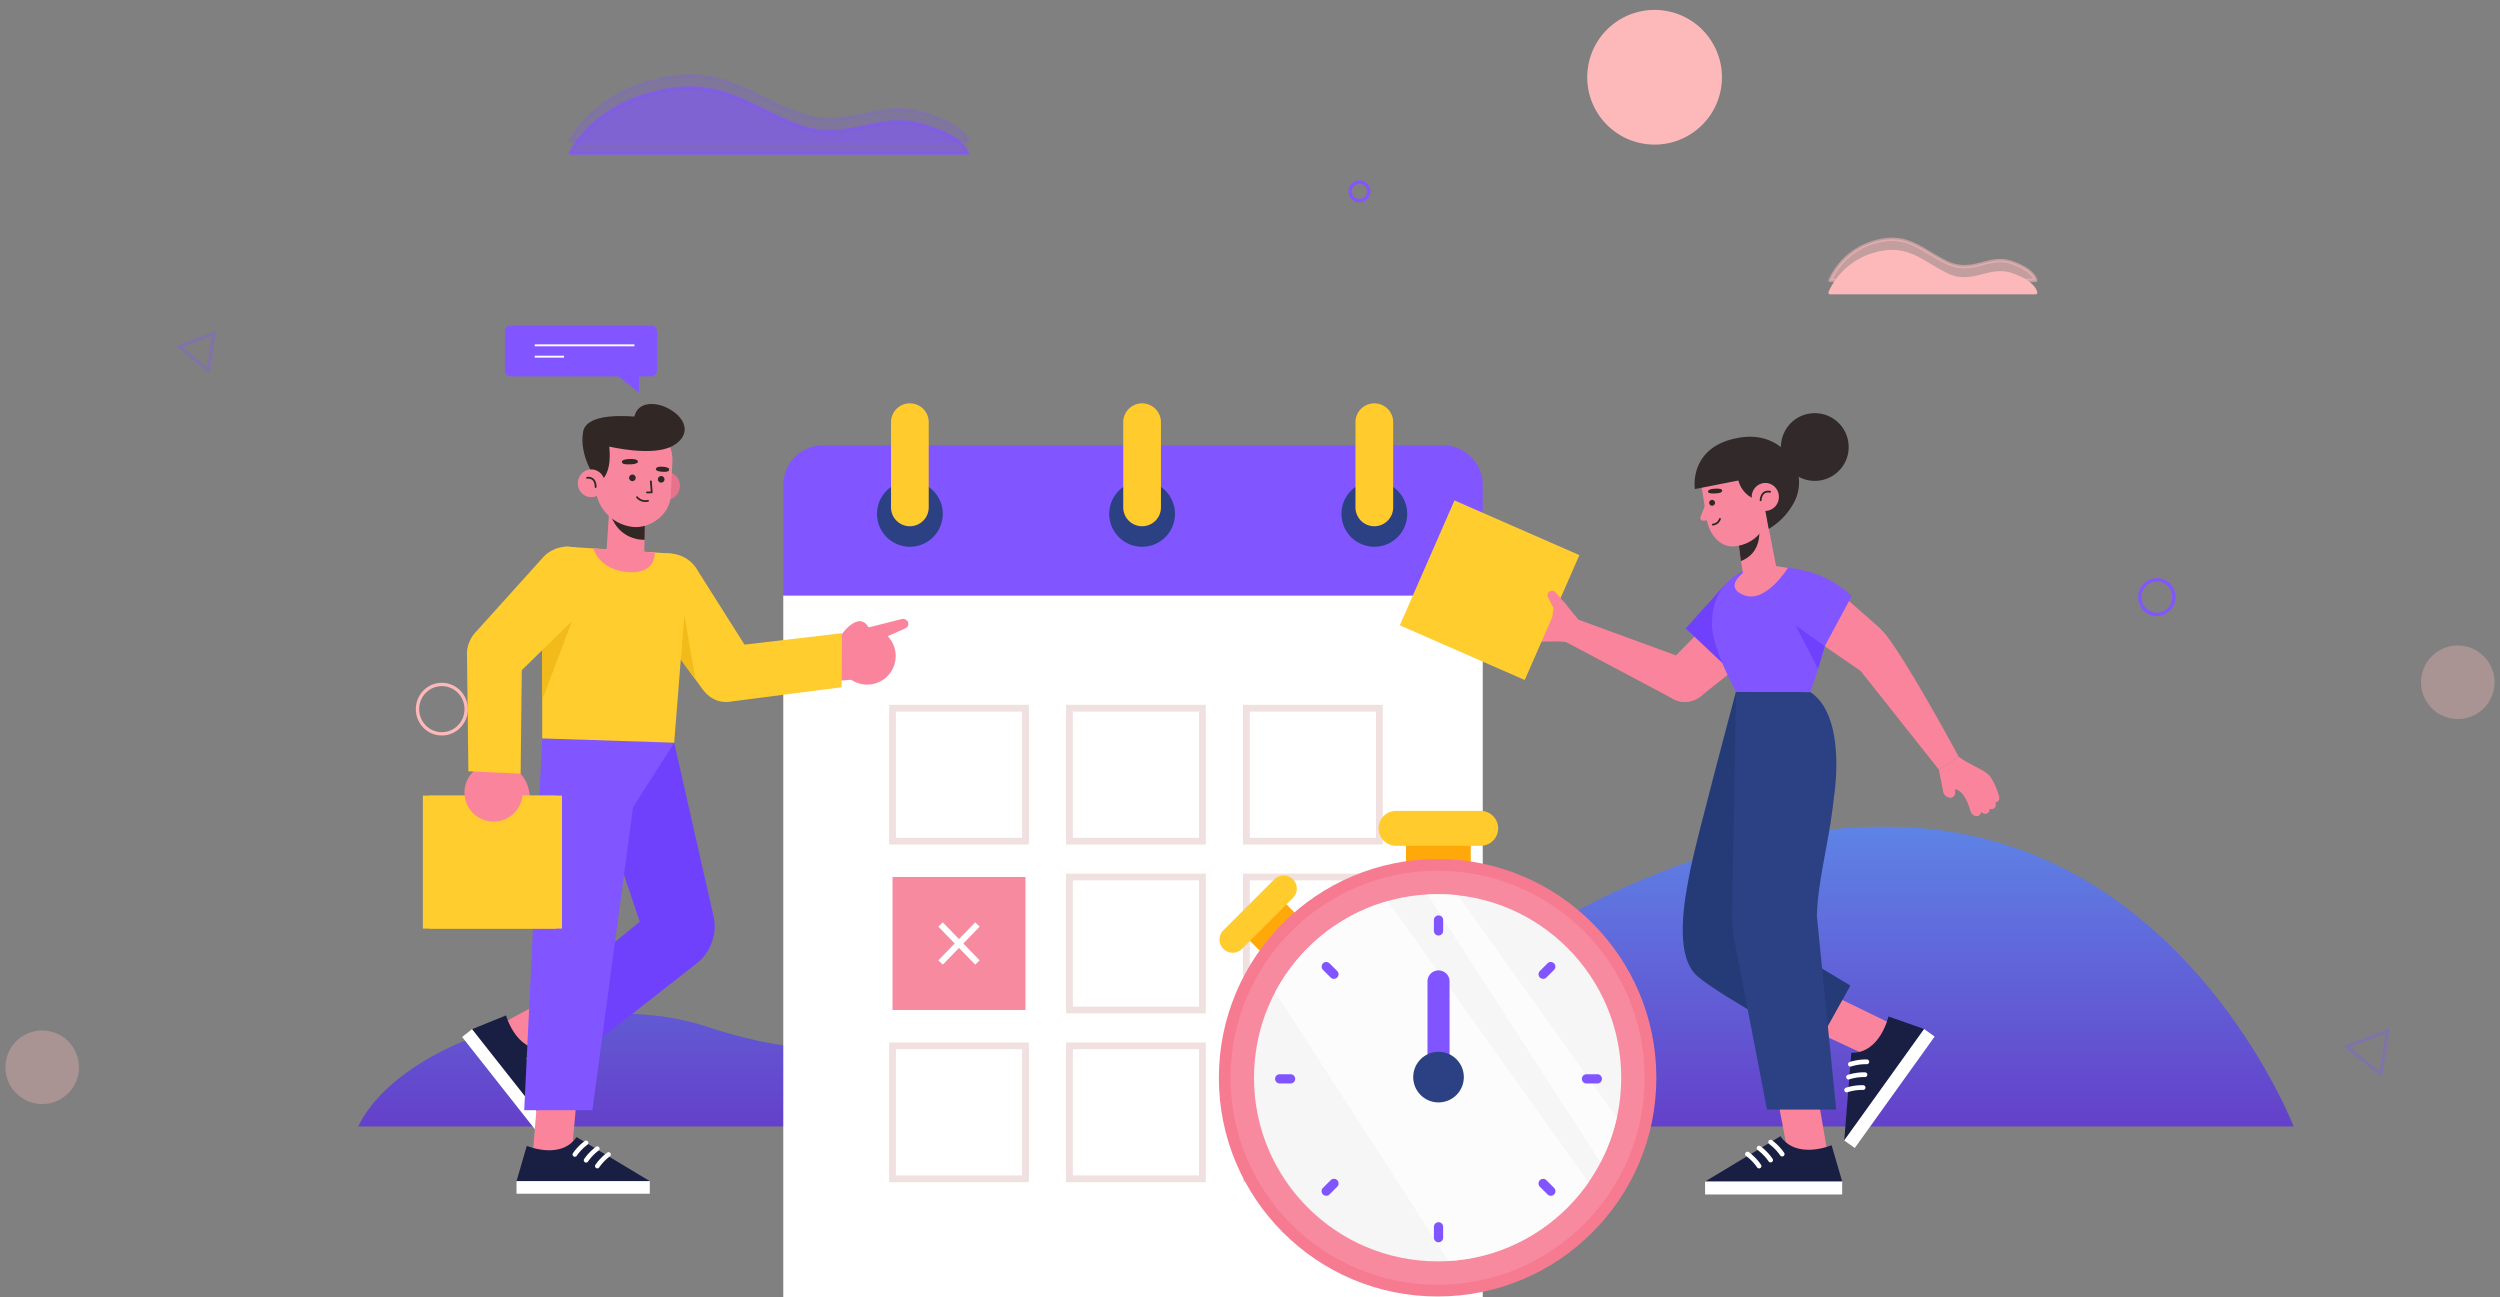 <svg xmlns="http://www.w3.org/2000/svg" xmlns:xlink="http://www.w3.org/1999/xlink" width="818.162" height="424.496" viewBox="0 0 818.162 424.496"><rect x="0" y="0" width="818.162" height="424.496" fill="#808080" stroke="none"/><defs><linearGradient id="a" x1="0.5" x2="0.5" y2="1" gradientUnits="objectBoundingBox"><stop offset="0" stop-color="#5688ff"/><stop offset="1" stop-color="#5e32db"/></linearGradient><clipPath id="b"><circle cx="60.088" cy="60.088" r="60.088" transform="translate(395.423 290.759)" fill="none"/></clipPath></defs><g transform="translate(-720.374 -355)"><path d="M175.092,387.477a83.166,83.166,0,0,1,15.817,3.2l0-.007c.071.024.139.043.209.066.19.059.378.12.568.181,28.707,9.421,41.89,7.654,53.177,4.465,30.481-8.611,48.553-45.681,97.92-38.5,20.939,3.043,37.786,7.181,50.915,15.6l-.017-.037c.091.071.183.13.275.2,1.883,1.215,3.718,2.451,5.453,3.724,25.677,15.416,51.255-4.679,58.6-9.231.539-.36,1.1-3.218,1.648-3.575.295-.2.458-.319.458-.319l0,.024c32.172-20.857,83.344-41.984,132.675-36.8,84.761,8.912,118.872,97.333,118.872,97.333H78.274C88.168,402.9,127.743,382.5,175.092,387.477Z" transform="translate(759.342 299.861)" opacity="0.81" fill="url(#a)"/><g transform="translate(779.342 315.557)"><path d="M1.936,0H47.87a1.935,1.935,0,0,1,1.935,1.935v12.77a1.935,1.935,0,0,1-1.935,1.935H1.935A1.935,1.935,0,0,1,0,14.705V1.936A1.936,1.936,0,0,1,1.936,0Z" transform="translate(156.076 162.633) rotate(180)" fill="#8155ff"/><line x2="32.625" transform="translate(116.025 152.454)" fill="none" stroke="#fff" stroke-miterlimit="10" stroke-width="0.624"/><line x2="9.603" transform="translate(116.025 156.171)" fill="none" stroke="#fff" stroke-miterlimit="10" stroke-width="0.624"/><path d="M150.147,160.419v7.526l-9.593-7.526Z" fill="#8155ff"/></g><ellipse cx="5.58" cy="5.658" rx="5.58" ry="5.658" transform="translate(1420.664 544.745)" fill="none" stroke="#8155ff" stroke-miterlimit="10" stroke-width="1.089"/><ellipse cx="7.97" cy="8.083" rx="7.97" ry="8.083" transform="translate(857 578.993)" fill="none" stroke="#fdb9b9" stroke-miterlimit="10" stroke-width="1.089"/><path d="M388.976,103.118a3.036,3.036,0,1,1-3.036-3.078A3.057,3.057,0,0,1,388.976,103.118Z" transform="translate(779.342 314.557)" fill="none" stroke="#8155ff" stroke-miterlimit="10" stroke-width="1.089"/><path d="M127.6,86.591H257.685s-.629-5.167-15.082-9.3-24.823,6.458-41.161,0-25.005-15.724-46.056-10.557S127.6,86.591,127.6,86.591Z" transform="translate(779.342 314.557)" fill="#8155ff" stroke="#8155ff" stroke-linecap="round" stroke-linejoin="round" stroke-width="1.103" opacity="0.2"/><path d="M127.6,86.591H257.685s-.629-5.167-15.082-9.3-24.823,6.458-41.161,0-25.005-15.724-46.056-10.557S127.6,86.591,127.6,86.591Z" transform="translate(779.342 318.557)" fill="#8155ff" stroke="#8155ff" stroke-linecap="round" stroke-linejoin="round" stroke-width="1.103" opacity="0.56"/><path d="M539.95,132.206h67.269s-.325-3.25-7.8-5.85-12.837,4.062-21.286,0-12.931-9.89-23.817-6.64A22.687,22.687,0,0,0,539.95,132.206Z" transform="translate(779.342 314.557)" fill="#fdb9b9" stroke="#fdb9b9" stroke-linecap="round" stroke-linejoin="round" stroke-width="1.103" opacity="0.53"/><path d="M539.95,132.206h67.269s-.325-3.25-7.8-5.85-12.837,4.062-21.286,0-12.931-9.89-23.817-6.64A22.687,22.687,0,0,0,539.95,132.206Z" transform="translate(779.342 318.557)" fill="#fdb9b9" stroke="#fdb9b9" stroke-linecap="round" stroke-linejoin="round" stroke-width="1.103"/><circle cx="22.049" cy="22.049" r="22.049" transform="matrix(0.159, -0.987, 0.987, 0.159, 1236.594, 398.537)" fill="#fdb9b9"/><circle cx="12.049" cy="12.049" r="12.049" transform="matrix(0.159, -0.987, 0.987, 0.159, 1510.911, 588.255)" fill="#fdb9b9" opacity="0.33"/><circle cx="12.049" cy="12.049" r="12.049" transform="matrix(0.159, -0.987, 0.987, 0.159, 720.374, 714.255)" fill="#fdb9b9" opacity="0.33"/><g transform="translate(735.342 356.861)"><rect width="228.904" height="229.634" transform="translate(241.375 193.001)" fill="#fff"/><path d="M470.279,156.879V193h-228.9V156.879a12.994,12.994,0,0,1,12.994-12.994H457.286A12.994,12.994,0,0,1,470.279,156.879Z" fill="#8155ff"/><circle cx="10.767" cy="10.767" r="10.767" transform="translate(424.035 155.547)" fill="#2b4183"/><path d="M434.8,170.358h0a6.171,6.171,0,0,0,6.171-6.171V136.31a6.171,6.171,0,0,0-6.171-6.171h0a6.171,6.171,0,0,0-6.171,6.171v27.877A6.171,6.171,0,0,0,434.8,170.358Z" fill="#ffcb2d"/><circle cx="10.767" cy="10.767" r="10.767" transform="translate(348.036 155.547)" fill="#2b4183"/><path d="M358.8,170.358h0a6.171,6.171,0,0,0,6.171-6.171V136.31a6.171,6.171,0,0,0-6.171-6.171h0a6.171,6.171,0,0,0-6.172,6.171v27.877A6.171,6.171,0,0,0,358.8,170.358Z" fill="#ffcb2d"/><circle cx="10.767" cy="10.767" r="10.767" transform="translate(272.038 155.547)" fill="#2b4183"/><path d="M282.8,170.358h0a6.171,6.171,0,0,0,6.171-6.171V136.31a6.171,6.171,0,0,0-6.171-6.171h0a6.171,6.171,0,0,0-6.171,6.171v27.877A6.171,6.171,0,0,0,282.8,170.358Z" fill="#ffcb2d"/><rect width="43.523" height="43.523" transform="translate(436.453 273.427) rotate(180)" fill="none" stroke="#f0e0df" stroke-miterlimit="10" stroke-width="2.213"/><rect width="43.523" height="43.523" transform="translate(378.547 273.427) rotate(180)" fill="none" stroke="#f0e0df" stroke-miterlimit="10" stroke-width="2.213"/><rect width="43.523" height="43.523" transform="translate(320.641 273.427) rotate(180)" fill="none" stroke="#f0e0df" stroke-miterlimit="10" stroke-width="2.213"/><rect width="43.523" height="43.523" transform="translate(436.453 328.674) rotate(180)" fill="none" stroke="#f0e0df" stroke-miterlimit="10" stroke-width="2.213"/><rect width="43.523" height="43.523" transform="translate(378.547 328.674) rotate(180)" fill="none" stroke="#f0e0df" stroke-miterlimit="10" stroke-width="2.213"/><rect width="43.523" height="43.523" transform="translate(320.641 328.674) rotate(180)" fill="#f88aa0"/><line x2="12.067" y2="12.438" transform="translate(292.846 300.693)" fill="none" stroke="#fff" stroke-miterlimit="10" stroke-width="2.017"/><line x1="12.067" y2="12.438" transform="translate(292.846 300.693)" fill="none" stroke="#fff" stroke-miterlimit="10" stroke-width="2.017"/><rect width="43.523" height="43.523" transform="translate(436.453 383.921) rotate(180)" fill="none" stroke="#f0e0df" stroke-miterlimit="10" stroke-width="2.213"/><rect width="43.523" height="43.523" transform="translate(378.547 383.921) rotate(180)" fill="none" stroke="#f0e0df" stroke-miterlimit="10" stroke-width="2.213"/><rect width="43.523" height="43.523" transform="translate(320.641 383.921) rotate(180)" fill="none" stroke="#f0e0df" stroke-miterlimit="10" stroke-width="2.213"/><rect width="21.181" height="13.948" transform="translate(445.171 271.32)" fill="#ffa80a"/><path d="M469.614,274.938H441.908a5.712,5.712,0,0,1-5.712-5.713h0a5.712,5.712,0,0,1,5.712-5.712h27.706a5.712,5.712,0,0,1,5.712,5.712h0A5.713,5.713,0,0,1,469.614,274.938Z" fill="#ffcb2d"/><rect width="16.888" height="11.912" transform="translate(392.462 304.424) rotate(-45)" fill="#ffa80a"/><path d="M408.17,291.989l-16.682,16.683a4.305,4.305,0,0,1-6.088,0h0a4.3,4.3,0,0,1,0-6.089L402.082,285.9a4.305,4.305,0,0,1,6.088,0h0A4.305,4.305,0,0,1,408.17,291.989Z" fill="#ffcb2d"/><circle cx="71.589" cy="71.589" r="71.589" transform="translate(383.923 279.259)" fill="#f67b91"/><circle cx="67.738" cy="67.738" r="67.738" transform="translate(387.774 283.11)" fill="#f88aa0"/><circle cx="60.088" cy="60.088" r="60.088" transform="translate(395.423 290.759)" fill="#f6f6f6"/><g opacity="0.71"><g clip-path="url(#b)"><path d="M389.772,303.309,480.849,444.44,522,409.054l-90.11-126.319Z" fill="#fff"/><path d="M438.309,269.311l91.078,141.132,5.294-17.693-90.11-126.319Z" fill="#fff"/></g></g><path d="M455.811,304.3a1.512,1.512,0,0,1-1.512-1.512v-3.548a1.511,1.511,0,1,1,3.023,0v3.548A1.511,1.511,0,0,1,455.811,304.3Z" fill="#8054ff"/><path d="M455.811,404.7a1.511,1.511,0,0,1-1.512-1.511v-3.549a1.511,1.511,0,1,1,3.023,0v3.549A1.51,1.51,0,0,1,455.811,404.7Z" fill="#8054ff"/><path d="M421.57,318.482a1.508,1.508,0,0,1-1.069-.442l-2.51-2.51a1.512,1.512,0,0,1,2.138-2.138l2.51,2.51a1.511,1.511,0,0,1-1.069,2.58Z" fill="#8054ff"/><path d="M492.561,389.473a1.508,1.508,0,0,1-1.069-.442l-2.509-2.51a1.511,1.511,0,1,1,2.137-2.138l2.51,2.51a1.511,1.511,0,0,1-1.069,2.58Z" fill="#8054ff"/><path d="M419.06,389.473a1.511,1.511,0,0,1-1.069-2.58l2.51-2.51a1.512,1.512,0,1,1,2.138,2.138l-2.51,2.51A1.507,1.507,0,0,1,419.06,389.473Z" fill="#8054ff"/><path d="M490.051,318.482a1.511,1.511,0,0,1-1.068-2.58l2.509-2.51a1.512,1.512,0,0,1,2.138,2.138l-2.51,2.51A1.507,1.507,0,0,1,490.051,318.482Z" fill="#8054ff"/><path d="M407.387,352.723h-3.549a1.511,1.511,0,0,1,0-3.023h3.549a1.511,1.511,0,0,1,0,3.023Z" fill="#8054ff"/><path d="M507.783,352.723h-3.548a1.511,1.511,0,1,1,0-3.023h3.548a1.511,1.511,0,1,1,0,3.023Z" fill="#8054ff"/><path d="M459.422,350.64H452.2V319.327a3.612,3.612,0,0,1,3.612-3.611h0a3.611,3.611,0,0,1,3.611,3.611Z" fill="#8054ff"/><circle cx="8.284" cy="8.284" r="8.284" transform="translate(447.526 342.356)" fill="#2b4183"/></g><g transform="translate(732.342 321.861)"><path d="M208.668,276.2l13.084,57.7a15.57,15.57,0,0,1-5.53,14.387l-39.061,30.545.722-28.127,19.51-15.921-20.232-60.169Z" fill="#7041fd"/><path d="M158.122,379.068l18.808-9.839L169.5,358.747l-20.427,11.108,6.518,8.266Z" fill="#fa849b"/><path d="M153.646,365.446s3.178,11.649,12.329,11L169.5,404.2l-27-34.241Z" fill="#181f42"/><rect width="43.606" height="4.119" transform="matrix(0.619, 0.785, -0.785, 0.619, 142.502, 369.957)" fill="#fff"/><path d="M166.436,380.074a16.386,16.386,0,0,0-5.26-.531" fill="none" stroke="#fff" stroke-linecap="round" stroke-linejoin="round" stroke-width="1.504"/><path d="M167.218,384.136a16.386,16.386,0,0,0-5.26-.531" fill="none" stroke="#fff" stroke-linecap="round" stroke-linejoin="round" stroke-width="1.504"/><path d="M168,388.2a16.386,16.386,0,0,0-5.26-.531" fill="none" stroke="#fff" stroke-linecap="round" stroke-linejoin="round" stroke-width="1.504"/><path d="M174.91,413.059l1.9-20.861-12.829-.658-1.909,22.918H172.6Z" fill="#fa849b"/><path d="M160.433,408.139s11.115,4.718,16.271-2.87l23.977,14.414H157.075Z" fill="#181f42"/><rect width="43.606" height="4.119" transform="translate(157.075 419.684)" fill="#fff"/><path d="M179.839,407.154a16.364,16.364,0,0,0-3.674,3.8" fill="none" stroke="#fff" stroke-linecap="round" stroke-linejoin="round" stroke-width="1.504"/><path d="M183.513,409.055a16.39,16.39,0,0,0-3.674,3.8" fill="none" stroke="#fff" stroke-linecap="round" stroke-linejoin="round" stroke-width="1.504"/><path d="M187.187,410.956a16.391,16.391,0,0,0-3.674,3.8" fill="none" stroke="#fff" stroke-linecap="round" stroke-linejoin="round" stroke-width="1.504"/><path d="M165.473,274.791l-5.885,121.684H181.91l16.258-121.286Z" fill="#8155ff"/><path d="M208.668,276.2h0l-13.529,21.209-2.827-21.744Z" fill="#8155ff"/><path d="M266.681,255.588l-13.331,1.044,2.384-13.393,13.925,1.172Z" fill="#fa849b"/><path d="M277.9,254.94a9.346,9.346,0,1,1,1.016-13.179A9.346,9.346,0,0,1,277.9,254.94Z" fill="#fa849b"/><path d="M272.3,238.515s-1.7-3.91-5.654-1.014-7.469,8.825-1.926,16.423Z" fill="#fa849b"/><path d="M272.3,238.463l10.737-2.7a1.76,1.76,0,0,1,2.186,1.062h0a1.517,1.517,0,0,1-.805,1.9L273.515,243.6Z" fill="#fa849b"/><path d="M216.341,219.833,233.952,247.7a9.741,9.741,0,0,1-3.178,12.9h0a9.74,9.74,0,0,1-13.46-2.793L197.9,231.034a10.8,10.8,0,0,1,1.381-13.576h0A10.8,10.8,0,0,1,216.341,219.833Z" fill="#ffcd2e"/><path d="M210.83,248.984l1.039-15.255,3.783,21.912Z" fill="#f2bb19"/><path d="M224.81,244.909l38.773-4.555-.122,17.707-36.06,4.647a9,9,0,0,1-10.71-9.168h0A9,9,0,0,1,224.81,244.909Z" fill="#ffcd2e"/><path d="M157.709,297.408s4.324.348,3.618-4.6-4.353-10.938-13.834-9.6Z" fill="#fa849b"/><rect width="43.523" height="43.523" transform="translate(169.943 337.036) rotate(180)" fill="#ffcd2e"/><rect width="43.523" height="43.523" transform="translate(171.955 337.036) rotate(180)" fill="#ffcd2e"/><path d="M140.268,294.572a9.517,9.517,0,1,1,11.355,7.225A9.516,9.516,0,0,1,140.268,294.572Z" fill="#fa849b"/><path d="M158.848,247.317l-.427,39.037-17.1-.8-.455-37.933a9,9,0,0,1,10.459-9.454h0A9,9,0,0,1,158.848,247.317Z" fill="#ffcd2e"/><path d="M180.811,230.971l-23.59,23.024a9.74,9.74,0,0,1-13.278-.424h0a9.741,9.741,0,0,1-.069-13.747l22.144-24.559a10.8,10.8,0,0,1,13.567-1.475h0A10.8,10.8,0,0,1,180.811,230.971Z" fill="#ffcd2e"/><path d="M207.137,214.26l-33.545-2.206c-3.024-.2-8.418,5.294-8.1,8.308l-.019,54.429,43.195,1.413,4.387-55.248A6.344,6.344,0,0,0,207.137,214.26Z" fill="#ffcd2e"/><path d="M165.473,245.941l9.742-9.508-9.738,25.752Z" fill="#f2bb19"/><path d="M201.67,191.738a4.543,4.543,0,0,0,4.036,4.969,4.493,4.493,0,0,0,4.816-4.174,4.54,4.54,0,0,0-4.036-4.968A4.493,4.493,0,0,0,201.67,191.738Z" fill="#e6728c"/><path d="M199.091,202.507l-.205,10.958c-.064,3.849-2.4,5.859-6.064,5.753h0c-3.131-.091-6.543-1.674-6.342-5.064l1.126-17.227Z" fill="#fa849b"/><path d="M198.979,209.794s-8.941.586-11.524-9.517c-.814-3.182,11.678,1.107,11.678,1.107Z" fill="#312725"/><path d="M195.742,205.637h0c6.258.131,11.517-4.866,11.8-10.139l.529-11.035a12.132,12.132,0,0,0-10.821-12.884h0c-6.537-.587-13.449,4.307-14.025,11.058l-.308,8.6A13.769,13.769,0,0,0,195.742,205.637Z" fill="#f8879d"/><path d="M201.031,190.662l.292,3.607-1.548.031" fill="none" stroke="#312725" stroke-linecap="round" stroke-linejoin="round" stroke-width="0.597"/><path d="M194.244,183.355s2.567-.171,2.574.907c0,0-.015.729-2.255.834s-2.817-.075-3.009-.764S193.042,183.341,194.244,183.355Z" fill="#312725"/><path d="M204.955,185.886s-2.112-.263-2.3.746c0,0-.113.683,1.737.871s2.457-.045,2.642-.6C207.24,186.285,205.96,185.92,204.955,185.886Z" fill="#312725"/><path d="M203.34,189.987a1.077,1.077,0,1,0,1.13-1.054A1.1,1.1,0,0,0,203.34,189.987Z" fill="#312725"/><path d="M193.919,189.495a1.077,1.077,0,1,0,1.13-1.054A1.1,1.1,0,0,0,193.919,189.495Z" fill="#312725"/><path d="M196.512,195.859a3.567,3.567,0,0,0,3.594,1.178" fill="none" stroke="#312725" stroke-linecap="round" stroke-linejoin="round" stroke-width="0.597"/><path d="M205.491,166.22c-2.4-1.031-8.515-2.165-9.865,3.244-6.088-.465-15.775-.351-16.748,4.927-1.43,7.754,4.074,15.438,4.074,15.438l1.549.789s3.932-2.05,2.916-11.327c0,0,14.07,3.393,20.67-.177S212.69,169.316,205.491,166.22Z" fill="#312725"/><path d="M177.167,190.914a4.5,4.5,0,0,0,4,4.92,4.449,4.449,0,0,0,4.769-4.133,4.5,4.5,0,0,0-4-4.919A4.449,4.449,0,0,0,177.167,190.914Z" fill="#f8879d"/><path d="M182.954,192.529s.28-3.282-2.8-3.038" fill="none" stroke="#312725" stroke-linecap="round" stroke-linejoin="round" stroke-width="0.597"/><path d="M182.241,212.623l20.077,1.32s.636,6.92-8.294,6.443C183.976,219.849,182.241,212.623,182.241,212.623Z" fill="#fa849b"/></g><g transform="translate(732.342 321.861)"><path d="M602.1,380l-19.795-9.228,7.141-11.122,21.518,10.456-6.311,8.8Z" fill="#fa849b"/><path d="M606.061,365.792s-2.719,12.123-12.155,11.885l-2.32,28.691L617.728,369.9Z" fill="#181f42"/><rect width="44.866" height="4.238" transform="translate(621.172 372.374) rotate(125.637)" fill="#fff"/><path d="M593.6,381.429a16.86,16.86,0,0,1,5.382-.793" fill="none" stroke="#fff" stroke-linecap="round" stroke-linejoin="round" stroke-width="1.548"/><path d="M592.99,385.641a16.859,16.859,0,0,1,5.382-.793" fill="none" stroke="#fff" stroke-linecap="round" stroke-linejoin="round" stroke-width="1.548"/><path d="M592.377,389.853a16.833,16.833,0,0,1,5.382-.793" fill="none" stroke="#fff" stroke-linecap="round" stroke-linejoin="round" stroke-width="1.548"/><path d="M556.157,259.5s-12.934,48.267-14.838,57.784-5.71,28.551,2.284,35.4,38.7,23.286,38.7,23.286l11.3-20.282-18.3-11Z" fill="#243b77"/><path d="M573.6,412.994l-4.034-21.464,13.2-.677,4.04,23.58H575.974Z" fill="#fa849b"/><path d="M587.455,407.931s-11.436,4.855-16.74-2.953l-24.67,14.831h44.866Z" fill="#181f42"/><rect width="44.866" height="4.238" transform="translate(590.911 424.047) rotate(180)" fill="#fff"/><path d="M567.488,406.918a16.832,16.832,0,0,1,3.781,3.912" fill="none" stroke="#fff" stroke-linecap="round" stroke-linejoin="round" stroke-width="1.548"/><path d="M563.708,408.874a16.842,16.842,0,0,1,3.78,3.912" fill="none" stroke="#fff" stroke-linecap="round" stroke-linejoin="round" stroke-width="1.548"/><path d="M559.928,410.83a16.843,16.843,0,0,1,3.78,3.912" fill="none" stroke="#fff" stroke-linecap="round" stroke-linejoin="round" stroke-width="1.548"/><path d="M556.157,259.5l-1.284,72.816a40.289,40.289,0,0,0,.621,7.791l10.818,56.157H588.95l-6.316-63.333c.268-11.649,4.132-24.694,5.578-38.9,0,0,4.438-26.351-7.729-34.4Z" fill="#2b4183"/><path d="M541.669,249.506l-37.012-13.542-4.3,7.206,36.083,19.124A8.254,8.254,0,0,0,547.5,253.1h0C546.967,250.2,544.452,250.5,541.669,249.506Z" fill="#fa849b"/><path d="M500.109,230.469a2.752,2.752,0,0,0-2.586-.807,1.637,1.637,0,0,0-1.041,2.554l.532.877c-1.189.455-3.64.57-8.127-3.962a2.262,2.262,0,0,0-2.771-.4,1.392,1.392,0,0,0-.422,1.823c.015.031.037.06.054.091a2.056,2.056,0,0,0-1.8.189,1.393,1.393,0,0,0-.422,1.824,1.816,1.816,0,0,0,.155.258,1.778,1.778,0,0,0-.845.292,1.394,1.394,0,0,0-.423,1.824,2.044,2.044,0,0,0,.385.533c.059.06.118.113.177.172-.027.016-.057.027-.083.045a1.391,1.391,0,0,0-.422,1.823,2.026,2.026,0,0,0,.385.534,26.222,26.222,0,0,0,3.67,3.125l0,0,.057.037a17.359,17.359,0,0,0,1.691,1.032c2.593,1.506,8.141.243,12.913,1.012l3.724-7.028Z" fill="#fa849b"/><rect width="44.621" height="44.621" transform="translate(504.909 214.804) rotate(113.638)" fill="#ffcd2e"/><path d="M500.719,231.212l-3.627-4.227a1.477,1.477,0,0,0-2.239,0h0a1.478,1.478,0,0,0-.2,1.633l1.828,3.6a10.035,10.035,0,0,0,2.159,9.148Z" fill="#fa849b"/><path d="M558.073,250.284,544.6,261.045a8.242,8.242,0,0,1-9.472.573h0c-4.17-2.573-6.718-4.948-3.715-8.819l14.8-15.009Z" fill="#fa849b"/><path d="M568.508,237.4s-1.791,8.843-12.419,16.867L539.705,238.8l13.258-14.775Z" fill="#7041fd"/><path d="M594.083,249.086l28.49,35.939,6.449-4.271s-16.349-30.437-23.946-40.038a8.247,8.247,0,0,0-14.192,2.315h0C589.867,245.8,592.186,246.822,594.083,249.086Z" fill="#fa849b"/><path d="M623.953,292.254a2.677,2.677,0,0,0,1.833,1.892,1.593,1.593,0,0,0,2.078-1.7l-.046-1c1.226.165,3.373,1.207,5.1,7.165a2.2,2.2,0,0,0,2.179,1.633,1.356,1.356,0,0,0,1.21-1.362c0-.033,0-.069-.005-.1a2,2,0,0,0,1.625.674,1.355,1.355,0,0,0,1.209-1.361,1.83,1.83,0,0,0-.013-.293,1.735,1.735,0,0,0,.858.144,1.356,1.356,0,0,0,1.209-1.362,1.956,1.956,0,0,0-.081-.635c-.022-.078-.048-.151-.071-.228.03,0,.061,0,.092,0a1.356,1.356,0,0,0,1.209-1.362,2.01,2.01,0,0,0-.081-.634,25.53,25.53,0,0,0-1.682-4.377h0l-.032-.059a17.061,17.061,0,0,0-.965-1.667c-1.514-2.493-6.841-3.995-10.56-6.871l-6.449,4.271Z" fill="#fa849b"/><path d="M589.834,226.931,602.8,238.3a8.241,8.241,0,0,1,2.23,9.223h0c-1.8,4.557-3.69,7.483-8.029,5.208L579.619,240.8Z" fill="#fa849b"/><path d="M573.146,219a34.54,34.54,0,0,1,20.883,9.219L585.2,244.636l-17.357-6.021Z" fill="#8155ff"/><path d="M559.095,219.978s-10.775,2.977-10.811,17.424c-.02,7.886,7.873,22.1,7.873,22.1l24.326.132s3.572-9.909,5.711-18.865S581.486,223.3,573.146,219Z" fill="#8155ff"/><path d="M585.2,244.636l-9.546-6.847,7.363,14.257Z" fill="#7041fd"/><path d="M565.228,224.6h0c3.375-.5,4.572-2.763,4.069-6.138l-3.751-19.339-10.179,1.629,2.84,18.65A6.177,6.177,0,0,0,565.228,224.6Z" fill="#f8879d"/><path d="M563.218,202.954s3.3,10.31-5.45,13.816l-.81-6.155,8.989-6.8" fill="#32292a"/><path d="M555.674,211.941h0c6.356-.6,11.073-5.689,10.535-11.362L564.451,182l-10.716.031c-3.949.374-9.383,5.612-9.049,9.137l1.869,11.533C546.946,206.827,550.331,212.447,555.674,211.941Z" fill="#f8879d"/><path d="M547.049,195.965l-2.436,6.222a.906.906,0,0,0,.937,1.344l4.19-.391Z" fill="#f8879d"/><path d="M549.182,193.075s-2.285.063-2.2,1.017c0,0,.074.643,2.063.549s2.485-.3,2.6-.928S550.244,192.961,549.182,193.075Z" fill="#312725"/><path d="M549.3,197.579a.957.957,0,1,1-1.087-.838A.975.975,0,0,1,549.3,197.579Z" fill="#312725"/><path d="M548.573,204.819a2.686,2.686,0,0,0,2.334-1.865" fill="none" stroke="#312725" stroke-linecap="round" stroke-linejoin="round" stroke-width="0.597"/><path d="M566.251,217.9l6.9,1.1s-7.244,11.736-14.373,8.921c-8.222-3.247,2.679-9.417,2.679-9.417Z" fill="#f8879d"/><path d="M563.356,196.81a8.872,8.872,0,0,1-6.407-6.423L542.7,193.2s-2.207-14.2,14.851-16.872c8.553-1.342,14.016,2.792,16.9,6.927a13.911,13.911,0,0,1,1.1,13.494,21.847,21.847,0,0,1-8.681,9.484l-1.317-7.106S564.314,197.055,563.356,196.81Z" fill="#32292a"/><path d="M570.192,195.786a4.536,4.536,0,0,1-4.481,4.56,4.489,4.489,0,0,1-4.4-4.6,4.537,4.537,0,0,1,4.481-4.561A4.488,4.488,0,0,1,570.192,195.786Z" fill="#f8879d"/><path d="M564.228,196.857s.031-3.322,3.1-2.784" fill="none" stroke="#312725" stroke-linecap="round" stroke-linejoin="round" stroke-width="0.603"/><path d="M592.88,177.585a11.082,11.082,0,1,1-12.772-9.082A11.082,11.082,0,0,1,592.88,177.585Z" fill="#32292a"/></g><g transform="translate(785.552 458.932) rotate(39)" fill="none" opacity="0.33"><path d="M7,0l7,12H0Z" stroke="none"/><path d="M 7 1.985 L 1.741 11 L 12.259 11 L 7 1.985 M 7 0 L 14 12 L 0 12 L 7 0 Z" stroke="none" fill="#8155ff"/></g><g transform="translate(1496.214 686.525) rotate(39)" fill="none" opacity="0.33"><path d="M8,0l8,14H0Z" stroke="none"/><path d="M 8 2.016 L 1.723 13 L 14.277 13 L 8 2.016 M 8 0 L 16 14 L -9.5367431640625e-07 14 L 8 0 Z" stroke="none" fill="#8155ff"/></g></g></svg>